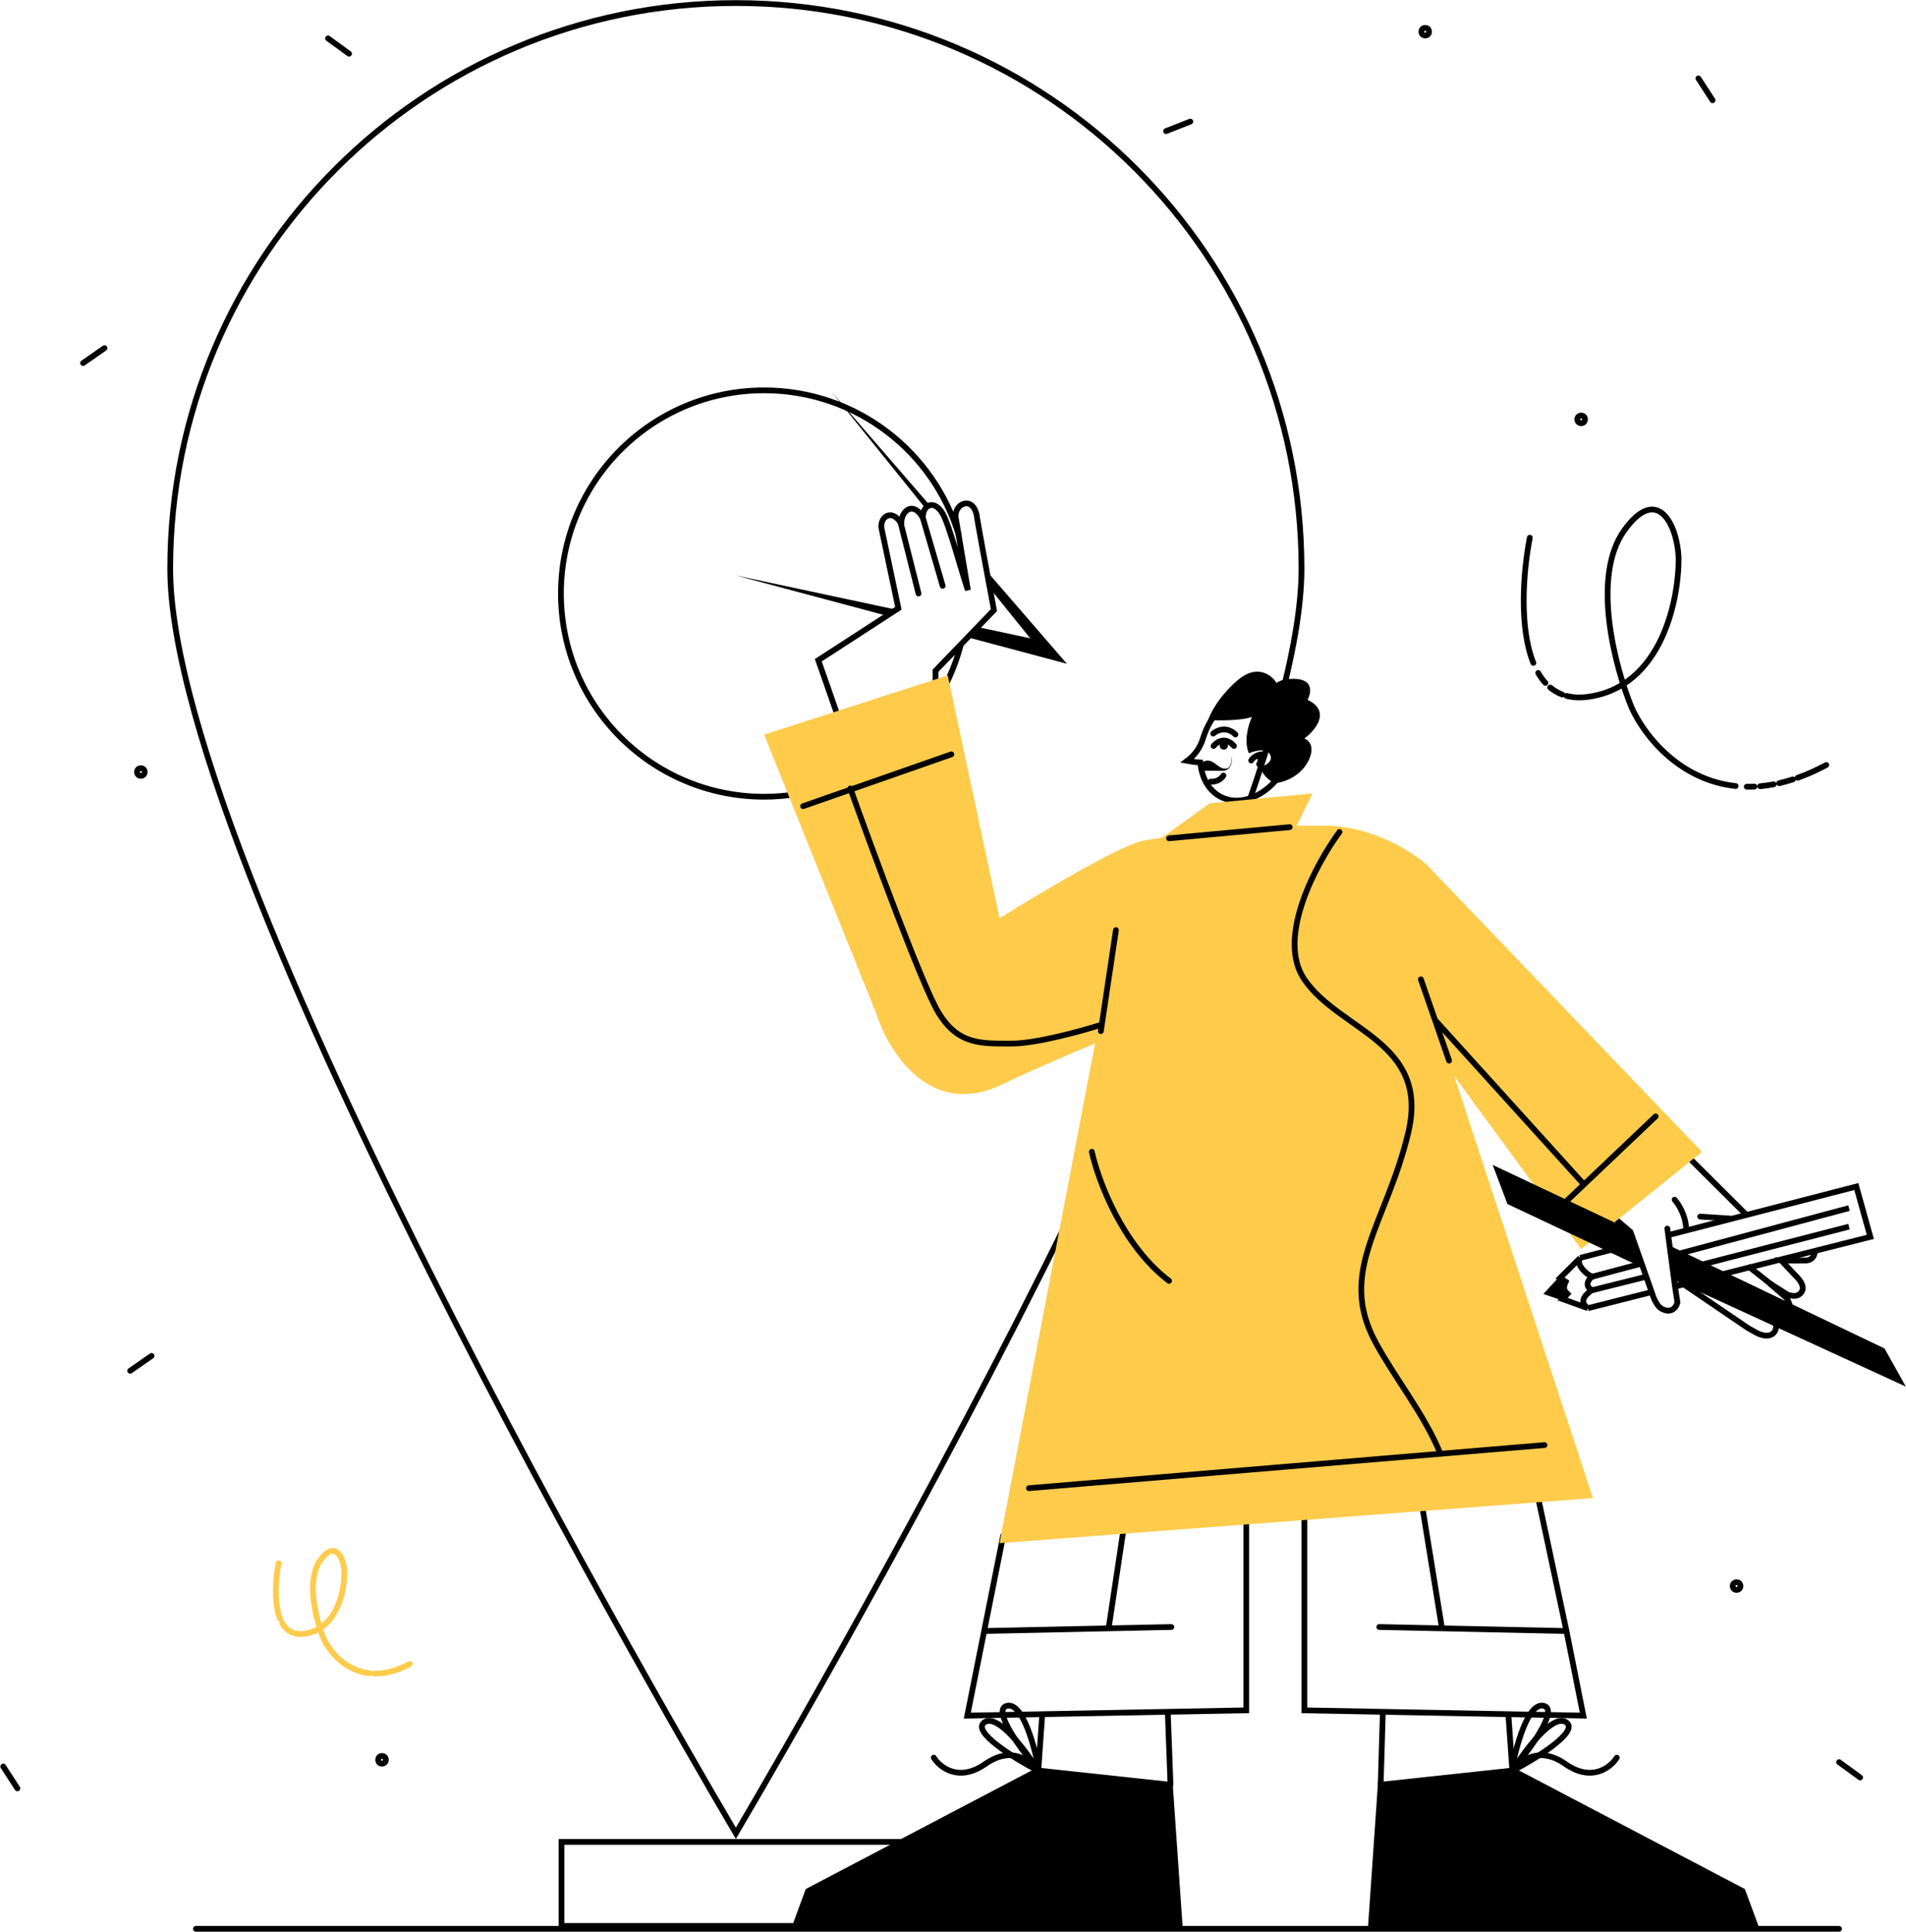 <?xml version="1.0" encoding="UTF-8"?>
<svg width="2655px" height="2691px" viewBox="0 0 2655 2691" version="1.1" xmlns="http://www.w3.org/2000/svg" xmlns:xlink="http://www.w3.org/1999/xlink">
    <!-- Generator: Sketch 64 (93537) - https://sketch.com -->
    <title>5</title>
    <desc>Created with Sketch.</desc>
    <g id="Page-1" stroke="none" stroke-width="1" fill="none" fill-rule="evenodd">
        <g id="5" transform="translate(4, 4)">
            <circle id="Oval" stroke="#000000" stroke-width="8" cx="1999.94" cy="1625.96" r="5.331"></circle>
            <circle id="Oval" stroke="#000000" stroke-width="8" cx="1981.28" cy="40.153" r="5.331"></circle>
            <circle id="Oval" stroke="#000000" stroke-width="8" cx="192.217" cy="1071.38" r="5.331"></circle>
            <circle id="Oval" stroke="#000000" stroke-width="8" cx="528.135" cy="2447.28" r="5.331"></circle>
            <circle id="Oval" stroke="#000000" stroke-width="8" cx="2198.53" cy="580.157" r="5.331"></circle>
            <circle id="Oval" stroke="#000000" stroke-width="8" cx="2415.01" cy="2205.25" r="5.331"></circle>
            <line x1="2557.73" y1="2450.49" x2="2587.09" y2="2471.85" id="Path" stroke="#000000" stroke-width="8" stroke-linecap="round"></line>
            <line x1="452.888" y1="49.484" x2="482.248" y2="70.838" id="Path" stroke="#000000" stroke-width="8" stroke-linecap="round"></line>
            <line x1="207.112" y1="1884.64" x2="177.323" y2="1905.39" id="Path" stroke="#000000" stroke-width="8" stroke-linecap="round"></line>
            <line x1="2204.09" y1="2578.38" x2="2174.3" y2="2599.13" id="Path" stroke="#000000" stroke-width="8" stroke-linecap="round"></line>
            <line x1="141.51" y1="480.953" x2="111.721" y2="501.703" id="Path" stroke="#000000" stroke-width="8" stroke-linecap="round"></line>
            <line x1="1620.26" y1="178.639" x2="1654.05" y2="165.363" id="Path" stroke="#000000" stroke-width="8" stroke-linecap="round"></line>
            <line x1="2361.82" y1="105.184" x2="2381.57" y2="135.646" id="Path" stroke="#000000" stroke-width="8" stroke-linecap="round"></line>
            <line x1="0.5" y1="2456.62" x2="20.248" y2="2487.08" id="Path" stroke="#000000" stroke-width="8" stroke-linecap="round"></line>
            <path d="M2126.96,744.943 C2117.62,793.385 2112.03,869.902 2131.92,919.39 M2539.94,1061.55 C2526.21,1068.95 2512.95,1074.83 2500.18,1079.36 M2138.66,933.36 C2141.61,938.45 2144.94,943.1 2148.69,947.22 M2155.34,953.6 C2160.34,957.73 2165.94,961.05 2172.2,963.4 M2178.24,965.31 C2187.11,967.62 2197.2,968.15 2208.62,966.55 C2310.89,952.23 2334.96,830.927 2334.21,772.064 C2332.13,727.336 2304.87,669.965 2258.46,734.921 C2212.04,799.878 2246.16,926.77 2269.03,982.1 C2287.83,1023.09 2336.85,1082.61 2413.71,1090.89 M2429.13,1091.84 C2432.66,1091.9 2436.24,1091.85 2439.87,1091.68 M2447.87,1091.15 C2454.01,1090.6 2460.3,1089.73 2466.73,1088.51 M2474.39,1086.91 C2480.64,1085.48 2487.02,1083.73 2493.53,1081.62" id="Shape" stroke="#000000" stroke-width="8" stroke-linecap="round"></path>
            <path d="M384.007,2173.64 C379.875,2195.08 377.4,2228.93 386.202,2250.83 M566.732,2313.73 C560.654,2317 554.789,2319.6 549.138,2321.61 M389.186,2257.01 C390.491,2259.26 391.964,2261.32 393.62,2263.14 M396.566,2265.96 C398.775,2267.79 401.253,2269.26 404.025,2270.3 M406.696,2271.15 C410.623,2272.17 415.084,2272.4 420.138,2271.69 C465.388,2265.36 476.037,2211.69 475.705,2185.64 C474.787,2165.85 462.723,2140.47 442.188,2169.21 C421.652,2197.95 436.75,2254.09 446.866,2278.57 C455.183,2296.71 476.875,2323.04 510.879,2326.71 M517.703,2327.13 C519.264,2327.15 520.848,2327.13 522.455,2327.06 M525.993,2326.82 C528.712,2326.58 531.494,2326.19 534.34,2325.66 M537.728,2324.95 C540.494,2324.32 543.318,2323.54 546.199,2322.61" id="Shape" stroke="#FECB4B" stroke-width="8" stroke-linecap="round"></path>
            <rect id="Rectangle" stroke="#000000" stroke-width="8" x="778.16" y="2561.62" width="477.736" height="117.083"></rect>
            <line x1="268.931" y1="2682.71" x2="2557.73" y2="2682.71" id="Path" stroke="#000000" stroke-width="8" stroke-linecap="round"></line>
            <path d="M1808.96,788.173 C1808.96,896.665 1759.76,1061.27 1685.51,1247.66 C1611.33,1433.86 1512.4,1641.23 1413.43,1835 C1314.47,2028.76 1215.51,2208.86 1141.28,2340.53 C1104.17,2406.36 1073.24,2460.08 1051.6,2497.34 C1040.77,2515.97 1032.27,2530.49 1026.47,2540.34 C1024.25,2544.12 1022.43,2547.21 1021.03,2549.59 C1019.62,2547.21 1017.8,2544.12 1015.58,2540.34 C1009.78,2530.49 1001.28,2515.97 990.46,2497.34 C968.81,2460.08 937.88,2406.36 900.77,2340.53 C826.54,2208.86 727.578,2028.76 628.618,1835 C529.652,1641.23 430.722,1433.86 356.543,1247.66 C282.292,1061.27 233.087,896.665 233.087,788.173 C233.087,353.006 585.859,0.234 1021.03,0.234 C1456.19,0.234 1808.96,353.006 1808.96,788.173 Z" id="Path" stroke="#000000" stroke-width="8"></path>
            <path d="M1331.82,742.295 C1297.16,625.172 1188.76,539.719 1060.39,539.719 C904.08,539.719 777.36,666.435 777.36,822.748 C777.36,979.06 904.08,1105.78 1060.39,1105.78 C1191.75,1105.78 1302.2,1016.29 1334.13,894.961" id="Path" stroke="#000000" stroke-width="8"></path>
            <polygon id="Path" fill="#000000" fill-rule="nonzero" points="1097.96 2682.71 1643.54 2682.71 1629.38 2478.35 1440.77 2458.06 1118.38 2627.27"></polygon>
            <path d="M1443.3,2462.55 C1437.7,2430.32 1420.95,2367.08 1398.78,2372.03 C1376.61,2376.99 1419.22,2434.44 1443.3,2462.55 Z" id="Path" stroke="#000000" stroke-width="8"></path>
            <path d="M1442.21,2462.55 C1425.04,2434.7 1386.01,2382.2 1367.26,2395.03 C1348.51,2407.86 1409.42,2445.39 1442.21,2462.55 Z" id="Path" stroke="#000000" stroke-width="8"></path>
            <path d="M1439.47,2461.96 C1431.12,2448.3 1405.21,2427.41 1368.41,2453.12 C1331.61,2478.83 1305.31,2457.93 1296.76,2444.27" id="Path" stroke="#000000" stroke-width="8" stroke-linecap="round"></path>
            <path d="M1626.48,2482.1 L1622.66,2380.41 M1447.72,2385.69 L1441.85,2468.69 M1731.99,2107.3 L1731.99,2378.34 L1343.42,2385.69 L1366.92,2267.87 M1393.37,2135.22 L1366.92,2267.87 M1627.68,2262.29 L1540.3,2264.16 M1366.92,2267.87 L1540.3,2264.16 M1540.3,2264.16 L1562.31,2117.59" id="Shape" stroke="#000000" stroke-width="8" stroke-linecap="round"></path>
            <polygon id="Path" fill="#000000" fill-rule="nonzero" points="2446.99 2682.71 1901.41 2682.71 1915.57 2478.35 2104.18 2458.06 2426.57 2627.27"></polygon>
            <path d="M2101.65,2462.55 C2107.25,2430.32 2124,2367.08 2146.17,2372.03 C2168.35,2376.99 2125.73,2434.44 2101.65,2462.55 Z" id="Path" stroke="#000000" stroke-width="8"></path>
            <path d="M2102.74,2462.55 C2119.91,2434.7 2158.94,2382.2 2177.69,2395.03 C2196.44,2407.86 2135.54,2445.39 2102.74,2462.55 Z" id="Path" stroke="#000000" stroke-width="8"></path>
            <path d="M2105.48,2461.96 C2113.84,2448.3 2139.74,2427.41 2176.54,2453.12 C2213.34,2478.83 2239.64,2457.93 2248.19,2444.27" id="Path" stroke="#000000" stroke-width="8" stroke-linecap="round"></path>
            <path d="M1919.13,2485.63 L1922.29,2380.41 M2097.23,2385.69 L2103.1,2468.69 M1812.96,2107.3 L1812.96,2378.34 L2201.53,2385.69 L2178.04,2267.87 M2135.96,2069.9 L2178.04,2267.87 M1917.27,2262.29 L2004.65,2264.16 M2178.04,2267.87 L2004.65,2264.16 M2004.65,2264.16 L1977.48,2096.32" id="Shape" stroke="#000000" stroke-width="8" stroke-linecap="round"></path>
            <path d="M1162,990.51 L1135.88,915.654 L1247.41,843.307 L1224.3,733.783 C1220.05,717.205 1237.8,702.688 1251.43,725.243 C1251.43,706.238 1269.05,694.068 1281.41,717.205 C1281.41,698.631 1297.65,691.318 1309.3,711.816 C1318.37,727.756 1335.42,792.431 1344.29,818.054 L1327.29,717.205 C1324.51,698.376 1350.12,685.447 1356.43,713.184 C1356.43,716.401 1372.51,802.948 1380.55,845.82 L1299.16,930.22 L1299.16,945.8" id="Path" stroke="#000000" stroke-width="8"></path>
            <path d="M1250.66,724.519 L1275.5,822.747 M1280.47,713.816 L1309.13,812.044" id="Shape" stroke="#000000" stroke-width="8" stroke-linecap="round"></path>
            <path d="M1649.78,1055.79 C1660.52,1047.73 1667.93,1037.14 1672.07,1023.67 C1673.8,1018.02 1676.07,1012.37 1678.9,1006.81 C1689.1,986.77 1704.52,971.93 1721.04,964.06 C1737.56,956.19 1754.95,955.35 1769.57,962.79 C1784.19,970.23 1793.75,984.8 1797.11,1002.78 C1800.46,1020.77 1797.54,1041.97 1787.34,1062.01 C1777.13,1082.05 1761.72,1096.89 1745.2,1104.76 C1728.68,1112.63 1711.28,1113.47 1696.66,1106.03 C1680.8,1097.95 1670.88,1081.47 1668.41,1061.36 L1668,1058.07 L1664.7,1057.85 C1660.27,1057.56 1654.6,1056.68 1649.78,1055.79 Z" id="Path" stroke="#000000" stroke-width="8"></path>
            <path d="M1685.95,1017.78 C1691.17,1013.23 1704.68,1007.11 1716.92,1019.06" id="Path" stroke="#000000" stroke-width="8" stroke-linecap="round"></path>
            <path d="M1682.34,1084.73 C1686.2,1085.22 1695.18,1084.2 1700.2,1076.23" id="Path" stroke="#000000" stroke-width="8" stroke-linecap="round"></path>
            <path d="M1686.5,1035.09 C1690.99,1029.38 1702.97,1021.39 1714.92,1035.09" id="Path" stroke="#000000" stroke-width="8" stroke-linecap="round"></path>
            <circle id="Oval" fill="#000000" fill-rule="nonzero" cx="1700.71" cy="1034.37" r="5.807"></circle>
            <path d="M1738.85,1055.31 C1740.91,1052.01 1747.35,1045.68 1756.71,1046.8" id="Path" stroke="#000000" stroke-width="8" stroke-linecap="round"></path>
            <path d="M1747.79,1048.95 C1750.32,1049.77 1754.27,1053.24 1749.9,1060.48" id="Path" stroke="#000000" stroke-width="8" stroke-linecap="round"></path>
            <path d="M2511.97,1751.72 L2512.13,1755.72 L2511.97,1751.72 Z M2477.21,1751.72 L2477.3,1747.72 L2467.72,1747.5 L2474.3,1754.47 L2477.21,1751.72 Z M2498.85,1774.62 L2495.94,1777.37 L2495.97,1777.4 L2496,1777.43 L2498.85,1774.62 Z M2504.52,1797 L2507.5,1799.67 L2504.52,1797 Z M2486.06,1799.37 L2483.92,1802.75 L2484.45,1803.08 L2485.06,1803.24 L2486.06,1799.37 Z M2460.87,1783.39 L2463.01,1780.01 L2458.25,1786.41 L2460.87,1783.39 Z M2484.28,1803.72 L2487.55,1801.42 L2487.27,1801.02 L2486.9,1800.7 L2484.28,1803.72 Z M2477.21,1830.13 L2477.9,1834.07 L2477.93,1834.06 L2477.97,1834.05 L2477.21,1830.13 Z M2452.18,1819.73 L2454.15,1816.24 L2449.75,1822.91 L2452.18,1819.73 Z M2464.28,1828.96 L2466.99,1826.01 L2466.85,1825.89 L2466.71,1825.78 L2464.28,1828.96 Z M2455.65,1856.43 L2455.39,1860.42 L2455.65,1856.43 Z M2430.97,1845.87 L2428.72,1849.18 L2428.93,1849.32 L2429.14,1849.43 L2430.97,1845.87 Z M2332.62,1810.09 L2336.52,1811.02 L2336.7,1810.25 L2336.58,1809.48 L2332.62,1810.09 Z M2309.45,1818.27 L2307.06,1821.48 L2307.22,1821.6 L2307.39,1821.7 L2309.45,1818.27 Z M2299.43,1803.42 L2295.66,1804.75 L2295.66,1804.76 L2295.66,1804.78 L2299.43,1803.42 Z M2267.26,1711.99 L2271.03,1710.66 L2270.68,1709.65 L2269.86,1708.95 L2267.26,1711.99 Z M2329.25,1788.12 L2325.28,1788.65 L2325.29,1788.69 L2325.3,1788.73 L2329.25,1788.12 Z M2341.36,1784.97 L2343.61,1781.66 L2342.11,1780.64 L2340.36,1781.1 L2341.36,1784.97 Z M2322.5,1706.75 C2322.21,1704.56 2320.2,1703.02 2318.01,1703.31 C2315.82,1703.6 2314.28,1705.61 2314.57,1707.8 L2322.5,1706.75 Z M2511.81,1747.72 C2505.44,1747.97 2496.83,1747.97 2489.77,1747.91 C2486.25,1747.88 2483.13,1747.83 2480.89,1747.79 C2479.77,1747.77 2478.87,1747.76 2478.26,1747.74 C2477.95,1747.74 2477.71,1747.73 2477.55,1747.73 C2477.47,1747.73 2477.4,1747.72 2477.36,1747.72 C2477.34,1747.72 2477.33,1747.72 2477.32,1747.72 C2477.31,1747.72 2477.31,1747.72 2477.31,1747.72 C2477.3,1747.72 2477.3,1747.72 2477.3,1747.72 C2477.3,1747.72 2477.3,1747.72 2477.3,1747.72 C2477.3,1747.72 2477.3,1747.72 2477.21,1751.72 C2477.12,1755.72 2477.12,1755.72 2477.12,1755.72 C2477.12,1755.72 2477.12,1755.72 2477.12,1755.72 C2477.12,1755.72 2477.12,1755.72 2477.12,1755.72 C2477.12,1755.72 2477.13,1755.72 2477.13,1755.72 C2477.15,1755.72 2477.16,1755.72 2477.18,1755.72 C2477.23,1755.72 2477.29,1755.72 2477.37,1755.73 C2477.53,1755.73 2477.78,1755.73 2478.09,1755.74 C2478.72,1755.75 2479.62,1755.77 2480.75,1755.79 C2483.01,1755.83 2486.15,1755.88 2489.7,1755.91 C2496.78,1755.97 2505.55,1755.97 2512.13,1755.72 L2511.81,1747.72 Z M2474.3,1754.47 L2495.94,1777.37 L2501.75,1771.87 L2480.12,1748.97 L2474.3,1754.47 Z M2496,1777.43 C2498.08,1779.54 2500.81,1782.75 2502.26,1786.12 C2503.65,1789.37 2503.61,1792.02 2501.53,1794.34 L2507.5,1799.67 C2512.4,1794.18 2511.71,1787.86 2509.61,1782.97 C2507.57,1778.21 2503.99,1774.14 2501.7,1771.81 L2496,1777.43 Z M2501.53,1794.34 C2499.51,1796.6 2497.1,1797.2 2494.51,1797.09 C2491.65,1796.96 2489.28,1796.07 2487.06,1795.5 L2485.06,1803.24 C2486.38,1803.58 2490.19,1804.91 2494.16,1805.08 C2498.39,1805.26 2503.44,1804.22 2507.5,1799.67 L2501.53,1794.34 Z M2488.21,1795.99 L2463.01,1780.01 L2458.73,1786.77 L2483.92,1802.75 L2488.21,1795.99 Z M2458.25,1786.41 L2481.66,1806.74 L2486.9,1800.7 L2463.49,1780.37 L2458.25,1786.41 Z M2481.01,1806.02 C2483.38,1809.4 2485.58,1814.26 2485.46,1818.26 C2485.4,1820.11 2484.86,1821.63 2483.73,1822.85 C2482.56,1824.11 2480.41,1825.44 2476.45,1826.2 L2477.97,1834.05 C2483.04,1833.08 2486.94,1831.15 2489.6,1828.29 C2492.29,1825.38 2493.36,1821.89 2493.46,1818.5 C2493.65,1811.99 2490.35,1805.39 2487.55,1801.42 L2481.01,1806.02 Z M2476.52,1826.19 C2476.69,1826.16 2476.56,1826.21 2475.94,1826.1 C2475.39,1826 2474.65,1825.81 2473.75,1825.52 C2471.93,1824.94 2469.71,1824.04 2467.31,1822.96 C2462.53,1820.8 2457.4,1818.08 2454.15,1816.24 L2450.21,1823.21 C2453.61,1825.13 2458.96,1827.97 2464.02,1830.25 C2466.55,1831.39 2469.08,1832.42 2471.3,1833.14 C2472.41,1833.49 2473.51,1833.79 2474.54,1833.98 C2475.51,1834.15 2476.72,1834.27 2477.9,1834.07 L2476.52,1826.19 Z M2449.75,1822.91 L2461.86,1832.14 L2466.71,1825.78 L2454.61,1816.55 L2449.75,1822.91 Z M2461.58,1831.91 C2465.3,1835.33 2466.89,1840.99 2465.88,1845.55 C2465.4,1847.75 2464.35,1849.51 2462.87,1850.68 C2461.42,1851.82 2459.21,1852.65 2455.9,1852.43 L2455.39,1860.42 C2460.36,1860.74 2464.58,1859.5 2467.81,1856.97 C2471,1854.47 2472.89,1850.95 2473.7,1847.27 C2475.29,1840.04 2472.91,1831.44 2466.99,1826.01 L2461.58,1831.91 Z M2455.9,1852.43 C2451.9,1852.18 2448.13,1850.75 2444.3,1848.78 C2442.39,1847.79 2440.52,1846.7 2438.6,1845.58 C2436.72,1844.47 2434.75,1843.32 2432.8,1842.31 L2429.14,1849.43 C2430.86,1850.31 2432.63,1851.35 2434.56,1852.48 C2436.45,1853.59 2438.5,1854.79 2440.64,1855.89 C2444.91,1858.1 2449.81,1860.06 2455.39,1860.42 L2455.9,1852.43 Z M2328.73,1809.16 C2328.11,1811.79 2326.45,1814.95 2323.91,1816.55 C2321.77,1817.89 2318.02,1818.74 2311.51,1814.84 L2307.39,1821.7 C2315.74,1826.7 2322.81,1826.68 2328.16,1823.32 C2333.11,1820.21 2335.61,1814.82 2336.52,1811.02 L2328.73,1809.16 Z M2311.84,1815.06 C2309.87,1813.6 2307.99,1811.22 2306.39,1808.6 C2304.82,1806.02 2303.71,1803.51 2303.19,1802.07 L2295.66,1804.78 C2296.36,1806.7 2297.7,1809.71 2299.56,1812.76 C2301.39,1815.77 2303.92,1819.14 2307.06,1821.48 L2311.84,1815.06 Z M2303.2,1802.09 L2271.03,1710.66 L2263.49,1713.32 L2295.66,1804.75 L2303.2,1802.09 Z M2269.86,1708.95 L2244.8,1687.5 L2239.6,1693.57 L2264.66,1715.03 L2269.86,1708.95 Z M2332.42,1598.06 L2425.8,1690.94 L2431.44,1685.26 L2338.06,1592.39 L2332.42,1598.06 Z M2519.57,1738.38 C2520.51,1742.76 2517.53,1747.5 2511.81,1747.72 L2512.13,1755.72 C2522.98,1755.29 2529.34,1745.76 2527.39,1736.69 L2519.57,1738.38 Z M2325.3,1788.73 L2328.67,1810.7 L2336.58,1809.48 L2333.2,1787.52 L2325.3,1788.73 Z M2433.22,1842.56 L2343.61,1781.66 L2339.11,1788.28 L2428.72,1849.18 L2433.22,1842.56 Z M2330.26,1792 L2342.37,1788.84 L2340.36,1781.1 L2328.24,1784.25 L2330.26,1792 Z M2333.21,1787.6 L2322.5,1706.75 L2314.57,1707.8 L2325.28,1788.65 L2333.21,1787.6 Z" id="Shape" fill="#000000" fill-rule="nonzero"></path>
            <line x1="2454.49" y1="1821.55" x2="2392.19" y2="1771.51" id="Path" stroke="#000000" stroke-width="8" stroke-linecap="round"></line>
            <line x1="2464.96" y1="1786.48" x2="2433.2" y2="1761.28" id="Path" stroke="#000000" stroke-width="8" stroke-linecap="round"></line>
            <line x1="2405.68" y1="1693.28" x2="2364.33" y2="1690.63" id="Path" stroke="#000000" stroke-width="8" stroke-linecap="round"></line>
            <path d="M2344.78,1708.07 C2344.12,1687.63 2332.94,1671.83 2328.68,1667.08" id="Path" stroke="#000000" stroke-width="8" stroke-linecap="round"></path>
            <path d="M1739.95,994.59 C1725.09,1000.1 1692.31,999.66 1678.81,999.11 C1687.79,974.28 1710.96,949.57 1724.92,939.64 C1751.04,921.07 1769.99,939.37 1773.95,947.23 C1776.53,945.42 1783.72,941.81 1791.9,941.81 C1826.28,938.97 1823.19,959.96 1817.35,970.81 C1850.57,986.66 1828.27,1013.3 1812.97,1024.63 C1819.37,1026.93 1829.2,1036.82 1817.35,1058.02 C1805.5,1079.21 1782.09,1086.18 1771.87,1087.02 C1767.02,1085.16 1756.08,1078.08 1751.04,1064.62 C1761.41,1061.88 1770.06,1054.59 1764.69,1046.3 C1758.85,1037.29 1742.1,1042.37 1735.77,1045.29 C1727.93,1028.43 1735.29,1004.47 1739.95,994.59 Z" id="Path" fill="#000000" fill-rule="nonzero"></path>
            <path d="M1681.54,1055.86 C1674.85,1053.95 1668.88,1058.73 1666.73,1061.36 C1667.21,1065.9 1668.3,1074.36 1668.88,1071.87 C1669.59,1068.77 1679.63,1069.48 1697.78,1069.72 C1712.31,1069.91 1712.75,1055.63 1711.16,1048.46 C1711.88,1054.19 1711.45,1065.85 1703.99,1066.61 C1694.68,1067.57 1689.9,1058.25 1681.54,1055.86 Z" id="Path" fill="#000000" fill-rule="nonzero"></path>
            <path d="M1060.39,1019.32 L1316.17,936.81 L1388.36,1275.04 C1388.36,1275.04 1547.8,1175.16 1588.64,1167.05 C1598.76,1165.05 1614.72,1162.8 1614.72,1162.8 L1680.92,1115.03 L1824.31,1101.17 L1802.14,1146.32 L1851.56,1146.32 C1913.65,1150.28 1965.51,1184.3 1983.67,1200.82 L2366.82,1600.47 L2198.37,1735.9 L2021.66,1494.78 L2214.88,2082.71 L1388.36,2145.46 L1521.36,1449.44 C1499.44,1458.38 1442.16,1482.64 1388.36,1508.18 C1291,1552.73 1233.66,1460.74 1217.16,1409.17 L1060.39,1019.32 Z" id="Path" fill="#FECB4B" fill-rule="nonzero"></path>
            <path d="M1792.54,1148.15 L1624.45,1163.68 M2014.52,1473.36 L1994.88,1416.72 M1975.24,1360.09 L1994.88,1416.72 M1994.88,1416.72 L2200.88,1644.19 M2174.39,1672.51 L2302.28,1551.01 M1529.44,1432.25 L1530.79,1423.19 M1550.45,1291.57 L1530.79,1423.19 M1530.79,1423.19 C1503.24,1431.99 1439.55,1449.61 1405.2,1449.61 C1362.27,1449.61 1330.29,1451.44 1302.89,1405.76 C1280.96,1369.22 1212.14,1182.86 1180.47,1094.25 M1114.7,1118.92 L1321.16,1046.75 M1861.88,1154.82 C1829.19,1199.19 1773.62,1302.35 1812.84,1360.09 C1861.88,1432.25 1987.96,1446.68 1957.61,1573.93 C1927.25,1701.18 1858.37,1766.56 1912.08,1865.79 C1938.95,1915.45 1979.53,1965.44 2002.06,2019.95 M1516.86,1600.28 C1525.45,1639.54 1558.98,1730.48 1624.45,1780.14 M1429.31,2068.91 L2147.48,2008.87" id="Shape" stroke="#000000" stroke-width="8" stroke-linecap="round"></path>
            <path d="M1153.65,540.959 L1284.44,703.226 C1285.07,701.846 1287.07,698.983 1290.03,698.57 L1153.65,540.959 Z" id="Path" fill="#000000" fill-rule="nonzero"></path>
            <polygon id="Path" fill="#000000" fill-rule="nonzero" points="1482.17 920.62 1371.15 792.324 1374.68 815.175 1431.03 885.081 1358.3 869.552 1343.79 883.685"></polygon>
            <polygon id="Path" fill="#000000" fill-rule="nonzero" points="1021.03 797.534 1230.44 853.432 1242.75 844.878"></polygon>
            <path d="M2197.17,1748.1 C2192.13,1754.38 2199.08,1766.42 2213.54,1774.45 C2207.88,1778.36 2203.33,1787.97 2213.54,1792.78 C2206.33,1798.28 2193.57,1808.24 2207.88,1818.21 M2197.17,1748.1 L2169.11,1776.16 L2177.02,1781.33 C2173.16,1789.68 2174.1,1793.22 2179.4,1798.28 L2172.57,1805.47 L2207.88,1818.21 M2197.17,1748.1 L2272.3,1728.69 M2207.88,1818.21 L2295.07,1796.2 M2319.13,1716.6 L2581.83,1648.77 L2601.3,1718.88 L2330.07,1787.36" id="Shape" stroke="#000000" stroke-width="8"></path>
            <path d="M2213.21,1774.46 L2281.68,1756.29 M2213.21,1793.32 L2288.66,1774.46 M2321.5,1745.81 L2571.61,1678.74 M2327.79,1767.47 L2571.61,1704.59" id="Shape" stroke="#000000" stroke-width="8"></path>
            <path d="M2145.89,1798.4 L2167.51,1774.89 L2176.5,1781.61 C2171.86,1789.34 2176.34,1796.02 2179.16,1798.4 L2173.24,1807.83 L2145.89,1798.4 Z" id="Path" fill="#000000" fill-rule="nonzero"></path>
            <polygon id="Path" fill="#000000" fill-rule="nonzero" points="2098.99 1670.19 2082.48 1626.44 2266.65 1713.48 2281.01 1755.9"></polygon>
            <polygon id="Path" fill="#000000" fill-rule="nonzero" points="2618.24 1877.4 2641.35 1918.67 2329.63 1775.48 2323.43 1736.32"></polygon>
            <polygon id="Path" stroke="#000000" stroke-width="8" points="2098.99 1670.19 2082.48 1626.44 2266.65 1713.48 2281.01 1755.9"></polygon>
            <polygon id="Path" stroke="#000000" stroke-width="8" points="2618.24 1877.4 2641.35 1918.67 2329.63 1775.48 2323.43 1736.32"></polygon>
        </g>
    </g>
</svg>